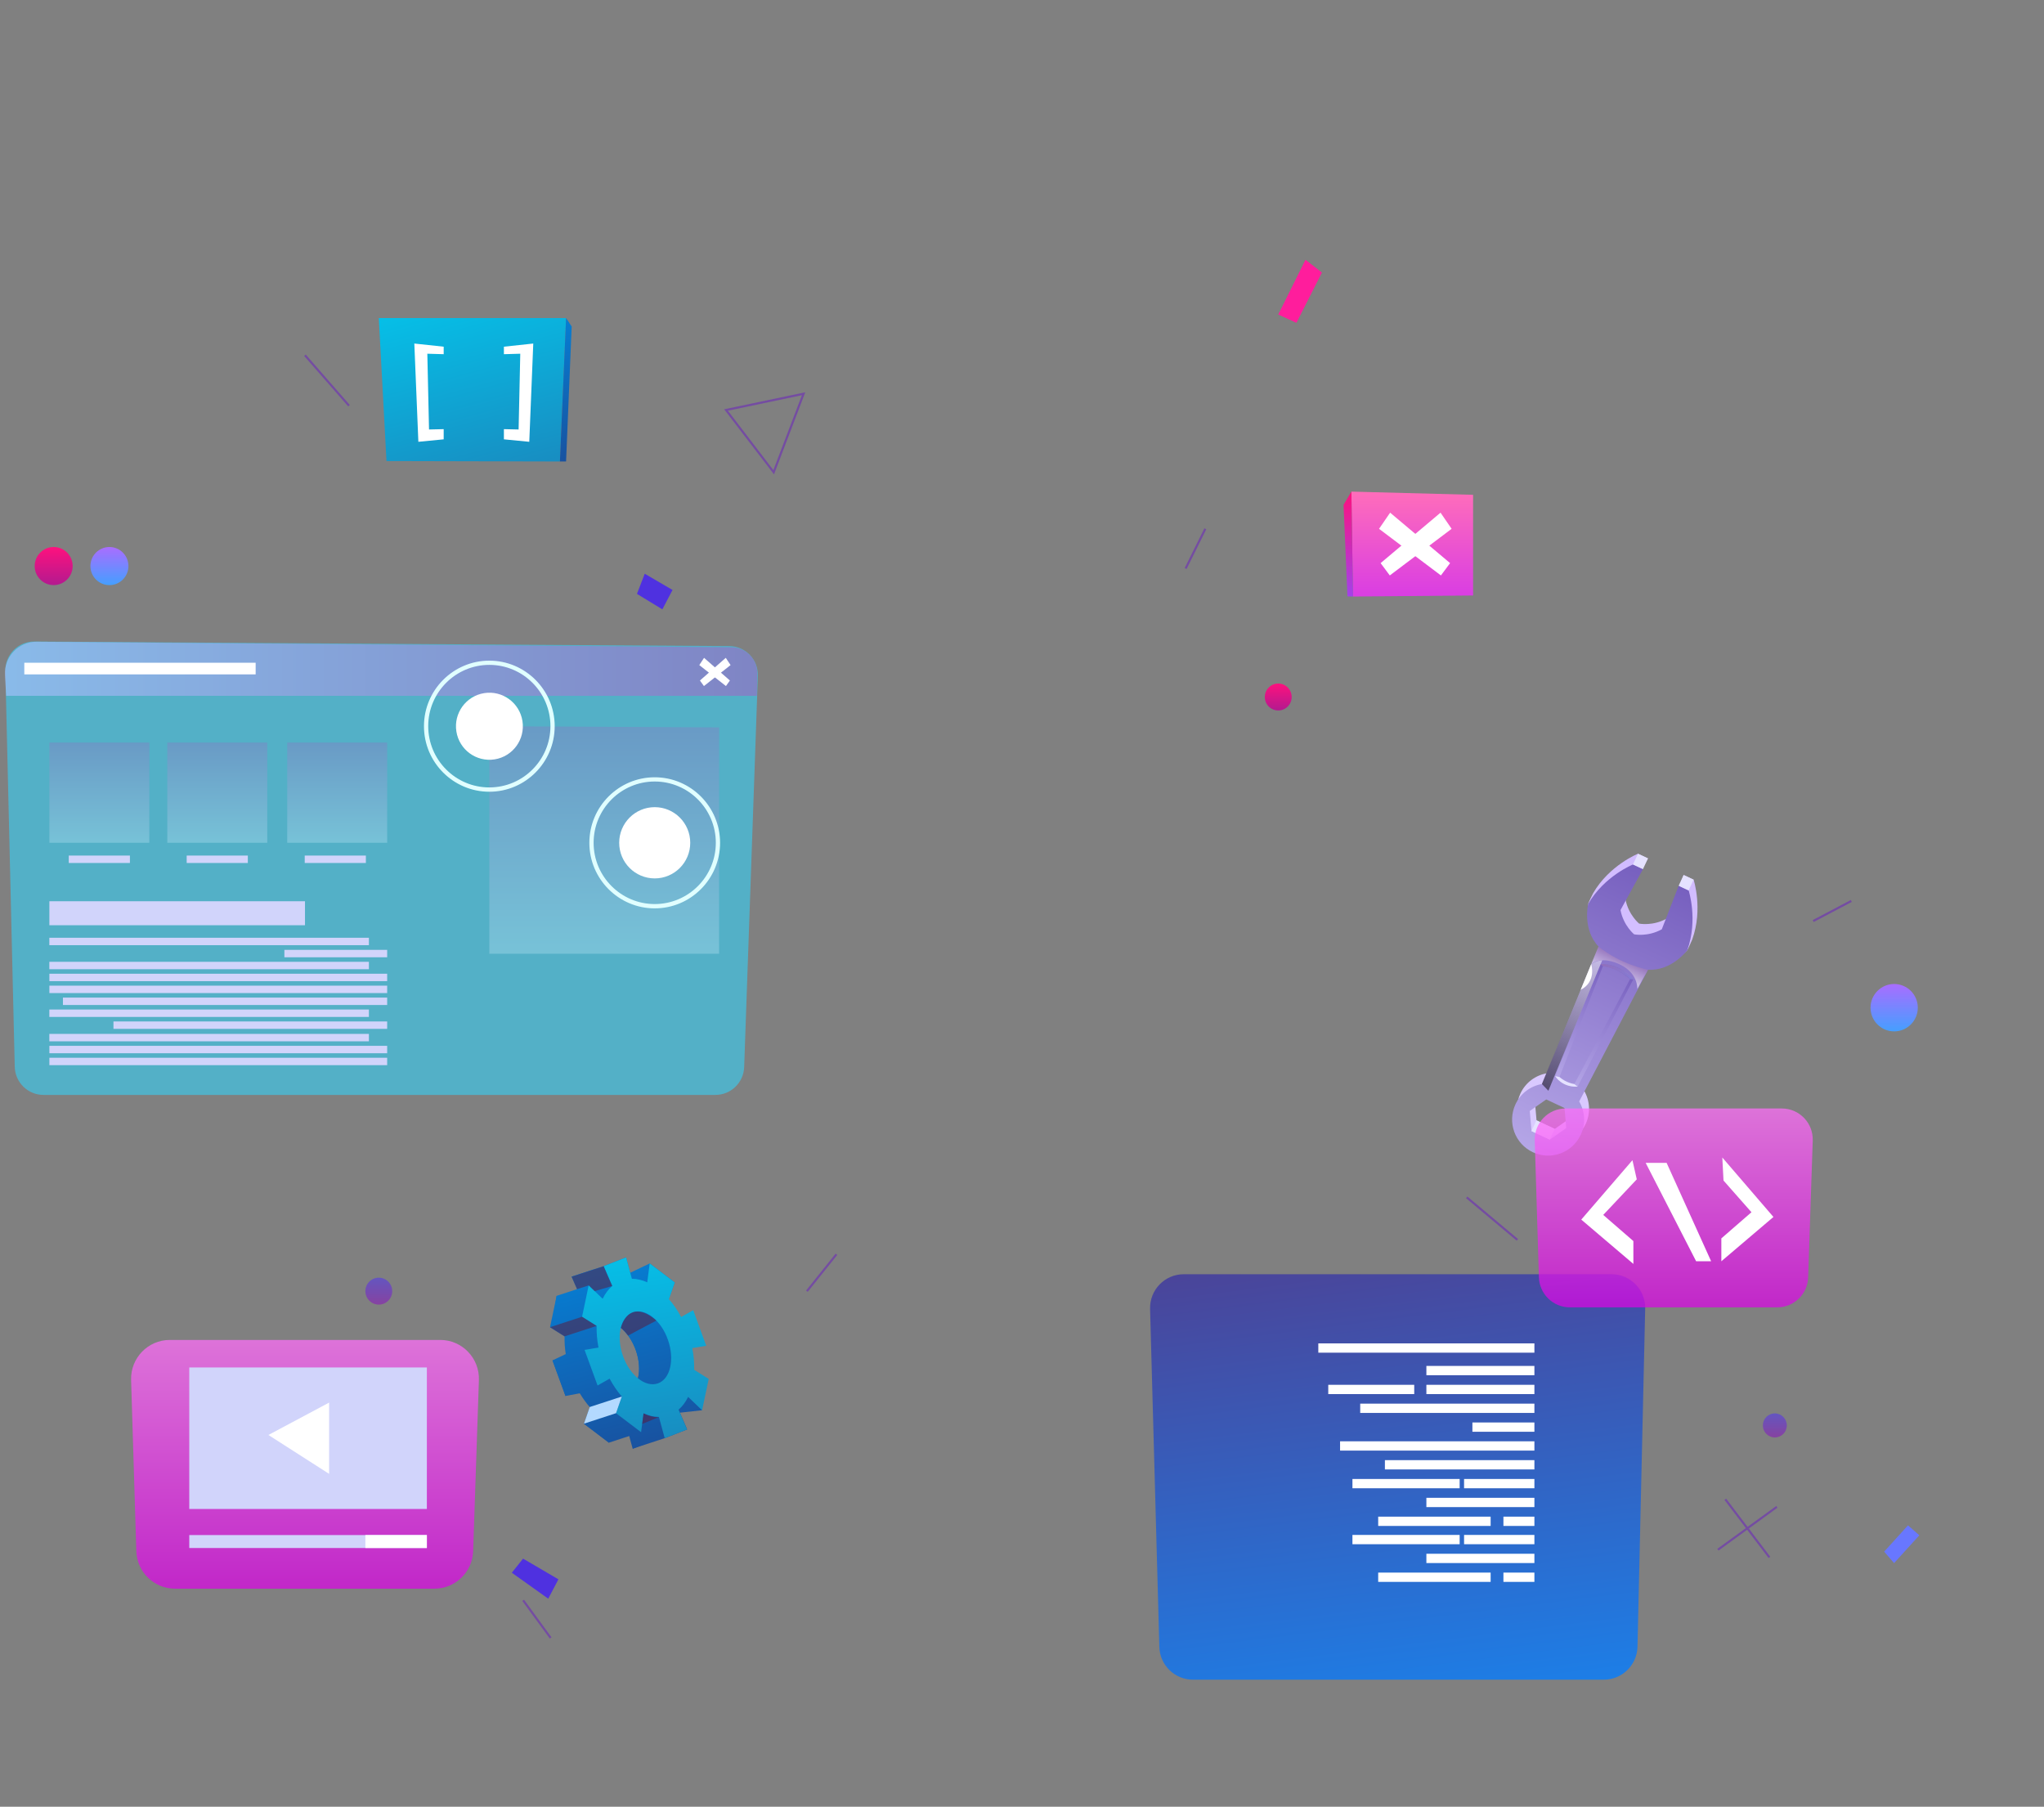 <svg width="887" height="784" viewBox="0 0 887 784" fill="none" xmlns="http://www.w3.org/2000/svg">
<rect x="0" y="0" width="887" height="784" fill="#808080" stroke="none"/>
<path d="M691.344 387.579C698.37 375.45 710.799 370.457 710.799 370.457L715.132 372.491L705.377 390.242C706.686 397.065 711.352 400.819 711.352 400.819L711.37 400.782C711.37 400.782 717.235 401.965 723.302 398.581L730.623 379.684L734.956 381.718C734.956 381.718 739.105 394.476 734.348 407.679C734.348 407.679 732.504 411.95 732.172 412.338C730.457 414.354 725.975 416.665 717.308 416.129L687.434 473.283C689.924 477.573 690.348 482.954 688.098 487.761C684.447 495.601 675.153 498.985 667.334 495.324C659.515 491.663 656.14 482.344 659.792 474.504C662.041 469.678 666.43 466.553 671.299 465.721L695.843 406.089C689.998 399.913 688.762 395.05 689.205 392.239C689.278 391.629 691.344 387.579 691.344 387.579ZM666.781 486.153L674.692 489.869L681.847 484.858L681.091 476.131L673.18 472.414L666.025 477.425L666.781 486.153Z" fill="url(#paint0_linear_53_182)"/>
<path d="M689.186 392.24C696.212 380.111 708.641 375.118 708.641 375.118L712.975 377.152L703.219 394.903C704.529 401.726 709.194 405.48 709.194 405.48L709.213 405.443C709.213 405.443 715.077 406.626 721.144 403.242L728.465 384.345L732.798 386.379C732.798 386.379 736.948 399.137 732.19 412.34C732.19 412.34 725.441 421.418 715.169 420.79L685.295 477.944C687.785 482.234 688.209 487.615 685.959 492.422C682.308 500.262 673.014 503.646 665.195 499.985C657.376 496.324 654.001 487.005 657.652 479.165C659.902 474.338 664.291 471.214 669.159 470.382L693.704 410.749C686.567 403.261 689.186 392.24 689.186 392.24ZM664.605 490.814L672.516 494.53L679.671 489.519L678.915 480.792L671.003 477.075L663.848 482.086L664.605 490.814Z" fill="url(#paint1_linear_53_182)"/>
<path d="M730.619 379.692L734.946 381.719L732.776 386.376L728.449 384.349L730.619 379.692Z" fill="#E5E2FF"/>
<path d="M710.817 370.451L715.145 372.478L712.974 377.136L708.647 375.108L710.817 370.451Z" fill="#E5E2FF"/>
<path d="M666.759 486.146L674.678 489.856L672.508 494.513L664.589 490.803L666.759 486.146Z" fill="#E5E2FF"/>
<path d="M708.751 425.023L684.613 471.527C678.269 471.823 674.876 466.96 674.876 466.96L694.515 418.348C703.33 418.034 708.751 425.023 708.751 425.023ZM676.738 467.348C677.439 467.958 678.509 468.772 679.855 469.4C680.924 469.9 682.049 470.232 683.193 470.399L707.368 424.857C706.188 423.803 704.16 422.249 701.56 421.029C699.605 420.123 697.613 419.531 695.585 419.254L676.738 467.348Z" fill="url(#paint2_linear_53_182)"/>
<path d="M676.739 467.349L674.876 466.961C674.876 466.961 677.642 471.879 684.613 471.528L683.193 470.4C683.193 470.4 679.744 469.993 676.739 467.349Z" fill="#E5E2FF"/>
<path opacity="0.62" d="M708.751 425.024L707.368 424.839C707.368 424.839 703.238 420.549 695.585 419.255L694.534 418.368C694.534 418.368 697.613 417.831 702.408 420.069C707.184 422.306 708.751 425.024 708.751 425.024Z" fill="url(#paint3_linear_53_182)"/>
<path opacity="0.62" d="M715.151 420.771C715.151 420.771 703.552 418.7 693.649 410.731L690.514 418.349C690.514 418.349 694.073 414.817 701.892 418.016C711.02 421.751 710.522 429.111 710.522 429.111L715.151 420.771Z" fill="url(#paint4_linear_53_182)"/>
<path opacity="0.5" d="M690.514 418.368C692.745 416.759 695.29 416.722 695.29 416.722L671.926 473.303L669.104 470.381L690.514 418.368Z" fill="url(#paint5_linear_53_182)"/>
<path d="M690.514 418.367C690.514 418.367 692.967 425.93 685.922 429.517L690.514 418.367Z" fill="white"/>
<path opacity="0.6" d="M328.873 293.297L322.935 463.041C322.695 469.771 317.181 475.115 310.469 475.115H18.865C12.098 475.115 6.565 469.697 6.399 462.911L2.324 291.189C2.158 284.126 7.838 278.338 14.882 278.375L316.499 280.354C323.525 280.391 329.131 286.252 328.873 293.297Z" fill="#36D1F7"/>
<path opacity="0.6" d="M328.449 301.932H2.675L2.158 292.983C1.697 285.069 8.004 278.412 15.915 278.468L317.421 280.853C323.71 280.909 328.762 286.104 328.633 292.41L328.449 301.932Z" fill="url(#paint6_linear_53_182)"/>
<path opacity="0.3" d="M312.055 315.634V413.856H212.346V315.116L312.055 315.634Z" fill="url(#paint7_linear_53_182)"/>
<path opacity="0.3" d="M72.602 322.217H115.975V365.706H72.602V322.217Z" fill="url(#paint8_linear_53_182)"/>
<path opacity="0.3" d="M21.429 322.217H64.801V365.706H21.429V322.217Z" fill="url(#paint9_linear_53_182)"/>
<path opacity="0.3" d="M124.642 322.217H168.014V365.706H124.642V322.217Z" fill="url(#paint10_linear_53_182)"/>
<path d="M21.428 391.076H132.35V401.486H21.428V391.076Z" fill="#D1D4FB"/>
<path d="M21.41 406.922H160.084V410.139H21.41V406.922Z" fill="#D1D4FB"/>
<path d="M132.239 371.254H158.775V374.471H132.239V371.254Z" fill="#D1D4FB"/>
<path d="M81.011 371.254H107.547V374.471H81.011V371.254Z" fill="#D1D4FB"/>
<path d="M29.838 371.254H56.374V374.471H29.838V371.254Z" fill="#D1D4FB"/>
<path d="M123.406 412.173H168.014V415.391H123.406V412.173Z" fill="#D1D4FB"/>
<path d="M21.41 417.351H160.084V420.568H21.41V417.351Z" fill="#D1D4FB"/>
<path d="M21.429 422.528H168.014V425.745H21.429V422.528Z" fill="#D1D4FB"/>
<path d="M21.429 427.705H168.014V430.923H21.429V427.705Z" fill="#D1D4FB"/>
<path d="M21.41 448.637H160.084V451.854H21.41V448.637Z" fill="#D1D4FB"/>
<path d="M21.429 453.814H168.014V457.031H21.429V453.814Z" fill="#D1D4FB"/>
<path d="M21.429 458.991H168.014V462.209H21.429V458.991Z" fill="#D1D4FB"/>
<path d="M27.311 432.883H168.014V436.1H27.311V432.883Z" fill="#D1D4FB"/>
<path d="M21.41 438.06H160.084V441.277H21.41V438.06Z" fill="#D1D4FB"/>
<path d="M49.237 443.237H168.014V446.455H49.237V443.237Z" fill="#D1D4FB"/>
<path d="M284.117 394.163C299.755 394.163 312.479 381.405 312.479 365.725C312.479 350.045 299.755 337.286 284.117 337.286C268.479 337.286 255.755 350.045 255.755 365.725C255.755 381.405 268.479 394.163 284.117 394.163ZM284.117 339.117C298.741 339.117 310.635 351.043 310.635 365.706C310.635 380.369 298.741 392.296 284.117 392.296C269.494 392.296 257.599 380.369 257.599 365.706C257.599 351.043 269.494 339.117 284.117 339.117Z" fill="#E0FFFF"/>
<path d="M284.117 381.165C275.603 381.165 268.7 374.244 268.7 365.706C268.7 357.169 275.603 350.248 284.117 350.248C292.631 350.248 299.533 357.169 299.533 365.706C299.533 374.244 292.631 381.165 284.117 381.165Z" fill="white"/>
<path d="M212.346 343.555C227.983 343.555 240.708 330.796 240.708 315.116C240.708 299.436 227.983 286.678 212.346 286.678C196.708 286.678 183.984 299.436 183.984 315.116C183.965 330.796 196.708 343.555 212.346 343.555ZM212.346 288.508C226.969 288.508 238.863 300.435 238.863 315.098C238.863 329.761 226.969 341.687 212.346 341.687C197.722 341.687 185.828 329.761 185.828 315.098C185.809 300.453 197.722 288.508 212.346 288.508Z" fill="#E0FFFF"/>
<path d="M198.047 317.4C196.801 309.461 202.21 302.013 210.127 300.764C218.045 299.515 225.473 304.938 226.718 312.877C227.964 320.816 222.555 328.264 214.638 329.513C206.72 330.762 199.292 325.339 198.047 317.4Z" fill="white"/>
<path d="M317.034 288.601L314.95 285.457L303.738 295.294L305.472 297.698L317.034 288.601Z" fill="white"/>
<path d="M303.461 288.601L305.527 285.457L316.739 295.294L315.024 297.698L303.461 288.601Z" fill="white"/>
<path d="M10.549 287.584H110.94V292.632H10.549V287.584Z" fill="white"/>
<path d="M639.249 214.712V258.406L587.136 258.849L586.435 213.326L639.249 214.712Z" fill="url(#paint11_linear_53_182)"/>
<path d="M586.435 213.326L583.042 219.058L584.738 258.794L587.136 258.849L586.435 213.326Z" fill="url(#paint12_linear_53_182)"/>
<path d="M629.937 229.468L625.123 222.46L599.122 244.353L603.105 249.697L629.937 229.468Z" fill="white"/>
<path d="M598.44 229.468L603.253 222.46L629.272 244.353L625.289 249.697L598.44 229.468Z" fill="white"/>
<path opacity="0.81" d="M517.688 728.861H695.991C703.921 728.861 710.412 722.5 710.596 714.55L713.934 567.901C714.119 559.691 707.535 552.923 699.329 552.923H513.686C505.462 552.923 498.86 559.728 499.081 567.975L503.101 714.623C503.304 722.556 509.777 728.861 517.688 728.861Z" fill="url(#paint13_linear_53_182)"/>
<path d="M572.088 582.934H665.859V586.965H572.088V582.934Z" fill="white"/>
<path d="M618.983 592.715H665.859V596.746H618.983V592.715Z" fill="white"/>
<path d="M618.983 600.906H665.859V604.937H618.983V600.906Z" fill="white"/>
<path d="M576.403 600.906H613.708V604.937H576.403V600.906Z" fill="white"/>
<path d="M590.27 609.079H665.859V613.11H590.27V609.079Z" fill="white"/>
<path d="M638.954 617.252H665.859V621.283H638.954V617.252Z" fill="white"/>
<path d="M586.896 641.771H633.422V645.801H586.896V641.771Z" fill="white"/>
<path d="M581.529 625.425H665.859V629.456H581.529V625.425Z" fill="white"/>
<path d="M600.984 633.598H665.859V637.629H600.984V633.598Z" fill="white"/>
<path d="M635.339 641.771H665.859V645.801H635.339V641.771Z" fill="white"/>
<path d="M618.983 649.943H665.859V653.974H618.983V649.943Z" fill="white"/>
<path d="M652.416 658.116H665.859V662.147H652.416V658.116Z" fill="white"/>
<path d="M598.071 658.116H646.865V662.147H598.071V658.116Z" fill="white"/>
<path d="M586.896 666.049H633.422V670.08H586.896V666.049Z" fill="white"/>
<path d="M635.339 666.049H665.859V670.08H635.339V666.049Z" fill="white"/>
<path d="M618.983 674.221H665.859V678.252H618.983V674.221Z" fill="white"/>
<path d="M652.416 682.394H665.859V686.425H652.416V682.394Z" fill="white"/>
<path d="M598.071 682.394H646.865V686.425H598.071V682.394Z" fill="white"/>
<path d="M39.242 245.629C39.242 250.196 42.931 253.894 47.486 253.894C52.04 253.894 55.728 250.196 55.728 245.629C55.728 241.062 52.04 237.363 47.486 237.363C42.931 237.363 39.242 241.062 39.242 245.629Z" fill="url(#paint14_linear_53_182)"/>
<path d="M811.725 437.265C811.725 442.941 816.317 447.546 821.978 447.546C827.64 447.546 832.231 442.941 832.231 437.265C832.231 431.588 827.64 426.984 821.978 426.984C816.317 426.984 811.725 431.588 811.725 437.265Z" fill="url(#paint15_linear_53_182)"/>
<path d="M23.291 253.894C18.739 253.894 15.048 250.193 15.048 245.629C15.048 241.064 18.739 237.363 23.291 237.363C27.844 237.363 31.534 241.064 31.534 245.629C31.534 250.193 27.844 253.894 23.291 253.894Z" fill="url(#paint16_linear_53_182)"/>
<path d="M554.698 308.293C551.48 308.293 548.871 305.677 548.871 302.45C548.871 299.223 551.48 296.607 554.698 296.607C557.916 296.607 560.525 299.223 560.525 302.45C560.525 305.677 557.916 308.293 554.698 308.293Z" fill="url(#paint17_linear_53_182)"/>
<path d="M164.381 566.107C161.163 566.107 158.554 563.491 158.554 560.264C158.554 557.037 161.163 554.421 164.381 554.421C167.6 554.421 170.208 557.037 170.208 560.264C170.208 563.491 167.6 566.107 164.381 566.107Z" fill="url(#paint18_linear_53_182)"/>
<path d="M770.196 623.742C767.324 623.742 764.996 621.408 764.996 618.528C764.996 615.648 767.324 613.314 770.196 613.314C773.068 613.314 775.396 615.648 775.396 618.528C775.396 621.408 773.068 623.742 770.196 623.742Z" fill="url(#paint19_linear_53_182)"/>
<path opacity="0.73" d="M681.239 567.296H771.23C778.477 567.296 784.415 561.545 784.655 554.278L786.646 494.923C786.905 487.305 780.819 481 773.222 481H679.432C671.853 481 665.767 487.287 666.007 494.886L667.814 554.241C668.035 561.508 673.973 567.296 681.239 567.296Z" fill="url(#paint20_linear_53_182)"/>
<path d="M747.404 502.278L769.588 528.072L746.98 547.302V537.373L760.055 526.02L747.921 512.263L747.404 502.278Z" fill="white"/>
<path d="M708.402 503.443L686.199 529.218L708.807 548.449V538.538L695.733 527.184L710.283 511.745L708.402 503.443Z" fill="white"/>
<path d="M742.554 547.302L723.228 504.589H714.137L736.045 547.302H742.554Z" fill="white"/>
<path opacity="0.73" d="M75.939 689.365H188.52C197.574 689.365 205.006 682.172 205.32 673.094L207.828 598.854C208.141 589.331 200.543 581.436 191.028 581.436H73.689C64.211 581.436 56.613 589.294 56.89 598.798L59.158 673.038C59.416 682.135 66.848 689.365 75.939 689.365Z" fill="url(#paint21_linear_53_182)"/>
<path d="M82.135 593.381H185.238V654.788H82.135V593.381Z" fill="#D1D4FB"/>
<path d="M142.824 608.617V639.552L116.472 622.67L142.824 608.617Z" fill="white"/>
<path d="M82.135 666.104H185.238V671.725H82.135V666.104Z" fill="#D1D4FB"/>
<path d="M158.554 666.104H185.238V671.725H158.554V666.104Z" fill="white"/>
<path fill-rule="evenodd" clip-rule="evenodd" d="M260.789 573.984L266.174 589.424C263.187 580.881 258.909 575.352 260.789 573.984ZM266.156 589.405L271.54 604.845C270.194 604.438 269.143 597.948 266.156 589.405ZM260.789 573.984L266.174 589.424C263.187 580.881 258.909 575.352 260.789 573.984ZM266.156 589.405L271.54 604.845C270.194 604.438 269.143 597.948 266.156 589.405ZM250.629 602.792L245.41 605.769L239.767 590.33L245.816 589.313C245.705 588.74 245.594 588.166 245.521 587.593C245.078 584.949 244.93 582.36 245.004 579.901L238.679 575.926L241.556 562.317L247.623 568.123C248.471 566.385 249.504 564.868 250.721 563.592C251.053 563.223 251.403 562.89 251.772 562.575L248.065 553.996L257.931 550.779L260.292 559.432C262.504 559.432 264.736 559.987 266.967 561.004L268.055 552.831L278.917 561.078L276.409 568.326C278.364 570.563 280.152 573.152 281.701 576.055L286.938 573.097L292.581 588.536L286.533 589.553C287.178 592.808 287.418 595.969 287.326 598.965L293.651 602.94L290.774 616.549L284.707 610.743C283.619 612.962 282.236 614.848 280.558 616.291L284.265 624.889L274.565 628.679L273.071 623.206L272.057 619.471C269.844 619.471 267.594 618.916 265.363 617.918L264.293 626.091L253.432 617.844L255.94 610.595C254.409 608.839 252.971 606.86 251.661 604.678C251.292 604.013 250.961 603.403 250.629 602.792ZM266.156 589.405C269.143 597.929 266.156 606.731 271.54 604.845C276.944 602.94 278.917 594.49 275.929 585.985C272.942 577.46 266.156 572.098 260.771 573.984C255.368 575.87 263.187 580.881 266.156 589.405ZM260.789 573.984L266.174 589.424C263.187 580.881 258.909 575.352 260.789 573.984ZM266.156 589.405L271.54 604.845C270.194 604.438 269.143 597.948 266.156 589.405Z" fill="url(#paint22_linear_53_182)"/>
<path fill-rule="evenodd" clip-rule="evenodd" d="M245.391 605.751L239.748 590.311L245.502 587.575L246.424 587.131L245.815 578.625L239.435 575.5L241.537 562.298L255.46 557.749L252.897 563.87L248.047 553.959L257.913 550.741L261.969 549.41L271.688 545.62L273.495 552.276L281.959 548.245L292.821 556.492L289.52 565.405L299.681 593.621L304.697 611.945L295.052 612.999L298.187 620.266L288.469 624.057L274.565 628.605L276.796 624.131L278.197 621.449L273.052 623.132L264.275 625.998L253.413 617.751L260.125 609.819L251.643 604.586L245.391 605.751ZM275.948 585.985C272.96 577.46 266.174 572.098 260.789 573.984L266.174 589.424L271.559 604.863C276.962 602.94 278.935 594.49 275.948 585.985Z" fill="url(#paint23_linear_53_182)"/>
<path fill-rule="evenodd" clip-rule="evenodd" d="M259.314 601.201L253.671 585.761L259.72 584.744C259.074 581.49 258.835 578.328 258.908 575.351L252.583 571.375L255.46 557.766L261.527 563.572C262.597 561.353 263.998 559.467 265.676 558.025L261.97 549.446L271.688 545.655L274.196 554.882C276.409 554.9 278.659 555.436 280.871 556.435L281.941 548.262L292.803 556.49L290.295 563.739C292.249 565.976 294.038 568.583 295.587 571.486L300.824 568.528L306.467 583.967L300.419 584.984C301.064 588.239 301.304 591.401 301.23 594.378L307.555 598.353L304.678 611.962L298.611 606.156C297.542 608.375 296.14 610.261 294.462 611.703L298.169 620.283L288.451 624.073L285.943 614.847C283.73 614.828 281.48 614.292 279.267 613.293L278.197 621.466L267.336 613.238L269.844 605.99C267.889 603.752 266.1 601.145 264.551 598.242L259.314 601.201ZM285.482 600.295C290.885 598.39 292.839 589.958 289.871 581.434C286.902 572.91 280.097 567.548 274.694 569.434C269.291 571.338 267.336 579.77 270.305 588.294C273.274 596.818 280.078 602.181 285.482 600.295Z" fill="url(#paint24_linear_53_182)"/>
<path opacity="0.5" fill-rule="evenodd" clip-rule="evenodd" d="M238.679 575.907L252.584 571.377L258.909 575.353L245.004 579.883L238.679 575.907Z" fill="#601734"/>
<path fill-rule="evenodd" clip-rule="evenodd" d="M253.413 617.77L267.336 613.221L269.844 605.991L255.921 610.54L253.413 617.77Z" fill="#B3D9FF"/>
<path opacity="0.5" fill-rule="evenodd" clip-rule="evenodd" d="M265.694 558.027L258.06 560.246L255.478 557.768L250.407 559.414L248.065 553.977L261.969 549.447L265.694 558.027Z" fill="#601734"/>
<path opacity="0.5" fill-rule="evenodd" clip-rule="evenodd" d="M285.961 614.867L278.677 617.899L279.285 613.295C279.267 613.295 283.195 615.384 285.961 614.867Z" fill="#601734"/>
<path opacity="0.5" fill-rule="evenodd" clip-rule="evenodd" d="M284.836 573.023L272.573 579.531C272.573 579.531 270.803 577.146 269.42 576.185C269.402 576.185 272.61 562.612 284.836 573.023Z" fill="#601734"/>
<path d="M566.518 112.718L554.698 136.479L562.59 140.085L573.655 118.266L566.518 112.718Z" fill="#FF1D9C"/>
<path d="M832.895 666.215L821.941 678.271L817.645 673.297L827.99 661.888L832.895 666.215Z" fill="#6877FF"/>
<path d="M276.409 257.703L287.436 264.415L291.844 256.002L279.783 248.957L276.409 257.703Z" fill="#4F31E0"/>
<path d="M222.101 682.45L237.904 693.711L242.33 685.316L226.987 676.33L222.101 682.45Z" fill="#4F31E0"/>
<path fill-rule="evenodd" clip-rule="evenodd" d="M242.976 200.253L245.649 138.014H164.381L167.719 200.068L242.976 200.253Z" fill="url(#paint25_linear_53_182)"/>
<path fill-rule="evenodd" clip-rule="evenodd" d="M245.649 138.014L248.083 141.675L245.649 200.253H242.975L245.649 138.014Z" fill="url(#paint26_linear_53_182)"/>
<path d="M218.67 150.439L231.413 149.071L229.68 191.71L218.67 190.638V186.218L225.051 186.366L225.77 153.49L218.67 153.694V150.439Z" fill="white"/>
<path d="M192.54 150.439L179.798 149.071L181.549 191.71L192.54 190.638V186.218L186.178 186.366L185.44 153.49L192.54 153.694V150.439Z" fill="white"/>
<path d="M335.88 205.855L349.452 170.224L314.249 177.602L335.88 205.855ZM347.995 171.481L335.603 203.988L315.872 178.212L347.995 171.481Z" fill="#744CA2"/>
<path d="M227.407 694.158L239.334 710.473L238.591 711.019L226.664 694.705L227.407 694.158Z" fill="#744CA2"/>
<path d="M350.522 560.56L363.338 544.566L362.619 543.992L349.803 559.987L350.522 560.56Z" fill="#744CA2"/>
<path d="M745.763 672.835L771.34 654.233L770.805 653.494L745.228 672.095L745.763 672.835Z" fill="#744CA2"/>
<path d="M749.068 650.307L768.211 675.504L767.478 676.064L748.335 650.867L749.068 650.307Z" fill="#744CA2"/>
<path d="M803.176 390.539L803.605 391.357L787.053 400.078L786.624 399.259L803.176 390.539Z" fill="#744CA2"/>
<path d="M151.122 176.345L151.804 175.734L132.681 153.86L131.999 154.47L151.122 176.345Z" fill="#744CA2"/>
<path d="M522.65 229.247L523.476 229.659L514.925 246.893L514.1 246.481L522.65 229.247Z" fill="#744CA2"/>
<path d="M636.783 519.217L658.763 537.653L658.171 538.362L636.191 519.926L636.783 519.217Z" fill="#744CA2"/>
<defs>
<linearGradient id="paint0_linear_53_182" x1="667.309" y1="495.326" x2="723.126" y2="376.183" gradientUnits="userSpaceOnUse">
<stop stop-color="#DBCCFF"/>
<stop offset="1" stop-color="#D1BBFF"/>
</linearGradient>
<linearGradient id="paint1_linear_53_182" x1="665.148" y1="499.983" x2="720.965" y2="380.84" gradientUnits="userSpaceOnUse">
<stop stop-color="#B5A6E7"/>
<stop offset="1" stop-color="#7760BF"/>
</linearGradient>
<linearGradient id="paint2_linear_53_182" x1="678.964" y1="470.333" x2="702.491" y2="420.112" gradientUnits="userSpaceOnUse">
<stop stop-color="#B5A6E7"/>
<stop offset="1" stop-color="#7760BF"/>
</linearGradient>
<linearGradient id="paint3_linear_53_182" x1="709.033" y1="424.403" x2="694.79" y2="417.767" gradientUnits="userSpaceOnUse">
<stop stop-color="#8B8BE0"/>
<stop offset="1" stop-color="#A177B7"/>
</linearGradient>
<linearGradient id="paint4_linear_53_182" x1="700.376" y1="424.382" x2="704.418" y2="415.754" gradientUnits="userSpaceOnUse">
<stop stop-color="white"/>
<stop offset="1" stop-color="#A177B7"/>
</linearGradient>
<linearGradient id="paint5_linear_53_182" x1="669.047" y1="471.94" x2="694.984" y2="416.576" gradientUnits="userSpaceOnUse">
<stop/>
<stop offset="1" stop-color="white"/>
</linearGradient>
<linearGradient id="paint6_linear_53_182" x1="328.622" y1="290.202" x2="2.113" y2="290.202" gradientUnits="userSpaceOnUse">
<stop stop-color="#9D68C2"/>
<stop offset="1" stop-color="#AEC2FF"/>
</linearGradient>
<linearGradient id="paint7_linear_53_182" x1="262.202" y1="413.855" x2="262.202" y2="315.111" gradientUnits="userSpaceOnUse">
<stop stop-color="#CCEDFF"/>
<stop offset="1" stop-color="#9D68C2"/>
</linearGradient>
<linearGradient id="paint8_linear_53_182" x1="94.283" y1="365.713" x2="94.283" y2="322.218" gradientUnits="userSpaceOnUse">
<stop stop-color="#CCEDFF"/>
<stop offset="1" stop-color="#9D68C2"/>
</linearGradient>
<linearGradient id="paint9_linear_53_182" x1="43.103" y1="365.713" x2="43.103" y2="322.218" gradientUnits="userSpaceOnUse">
<stop stop-color="#CCEDFF"/>
<stop offset="1" stop-color="#9D68C2"/>
</linearGradient>
<linearGradient id="paint10_linear_53_182" x1="146.318" y1="365.713" x2="146.318" y2="322.218" gradientUnits="userSpaceOnUse">
<stop stop-color="#CCEDFF"/>
<stop offset="1" stop-color="#9D68C2"/>
</linearGradient>
<linearGradient id="paint11_linear_53_182" x1="612.846" y1="258.845" x2="612.846" y2="213.317" gradientUnits="userSpaceOnUse">
<stop stop-color="#D93DE3"/>
<stop offset="1" stop-color="#FF6DBA"/>
</linearGradient>
<linearGradient id="paint12_linear_53_182" x1="585.093" y1="258.845" x2="585.093" y2="213.317" gradientUnits="userSpaceOnUse">
<stop stop-color="#A242EA"/>
<stop offset="1" stop-color="#FE117E"/>
</linearGradient>
<linearGradient id="paint13_linear_53_182" x1="620.724" y1="738.458" x2="596.04" y2="542.448" gradientUnits="userSpaceOnUse">
<stop stop-color="#067EFF"/>
<stop offset="1" stop-color="#3E37A0"/>
</linearGradient>
<linearGradient id="paint14_linear_53_182" x1="47.487" y1="253.891" x2="47.487" y2="237.365" gradientUnits="userSpaceOnUse">
<stop stop-color="#459FFF"/>
<stop offset="1" stop-color="#A96DFF"/>
</linearGradient>
<linearGradient id="paint15_linear_53_182" x1="821.986" y1="447.542" x2="821.986" y2="426.975" gradientUnits="userSpaceOnUse">
<stop stop-color="#459FFF"/>
<stop offset="1" stop-color="#A96DFF"/>
</linearGradient>
<linearGradient id="paint16_linear_53_182" x1="23.283" y1="253.891" x2="23.283" y2="237.365" gradientUnits="userSpaceOnUse">
<stop stop-color="#B31A8F"/>
<stop offset="1" stop-color="#FE117E"/>
</linearGradient>
<linearGradient id="paint17_linear_53_182" x1="554.692" y1="308.285" x2="554.692" y2="296.6" gradientUnits="userSpaceOnUse">
<stop stop-color="#B31A8F"/>
<stop offset="1" stop-color="#FE117E"/>
</linearGradient>
<linearGradient id="paint18_linear_53_182" x1="164.381" y1="566.113" x2="164.381" y2="554.428" gradientUnits="userSpaceOnUse">
<stop stop-color="#8642A0"/>
<stop offset="1" stop-color="#6456C0"/>
</linearGradient>
<linearGradient id="paint19_linear_53_182" x1="770.199" y1="623.747" x2="770.199" y2="613.301" gradientUnits="userSpaceOnUse">
<stop stop-color="#8642A0"/>
<stop offset="1" stop-color="#6456C0"/>
</linearGradient>
<linearGradient id="paint20_linear_53_182" x1="726.321" y1="567.298" x2="726.321" y2="481.016" gradientUnits="userSpaceOnUse">
<stop stop-color="#D906E3"/>
<stop offset="1" stop-color="#FF6DF9"/>
</linearGradient>
<linearGradient id="paint21_linear_53_182" x1="132.342" y1="689.368" x2="132.342" y2="581.431" gradientUnits="userSpaceOnUse">
<stop stop-color="#D906E3"/>
<stop offset="1" stop-color="#FF6DF9"/>
</linearGradient>
<linearGradient id="paint22_linear_53_182" x1="272.016" y1="629.011" x2="260.343" y2="550.406" gradientUnits="userSpaceOnUse">
<stop stop-color="#1852A0"/>
<stop offset="1" stop-color="#067ED3"/>
</linearGradient>
<linearGradient id="paint23_linear_53_182" x1="280.678" y1="626.981" x2="259.599" y2="548.906" gradientUnits="userSpaceOnUse">
<stop stop-color="#1852A0"/>
<stop offset="1" stop-color="#067ED3"/>
</linearGradient>
<linearGradient id="paint24_linear_53_182" x1="290.528" y1="623.758" x2="278.082" y2="544.634" gradientUnits="userSpaceOnUse">
<stop stop-color="#188DC1"/>
<stop offset="1" stop-color="#06BFE7"/>
</linearGradient>
<linearGradient id="paint25_linear_53_182" x1="216.953" y1="207.275" x2="195.952" y2="129.489" gradientUnits="userSpaceOnUse">
<stop stop-color="#188DC1"/>
<stop offset="1" stop-color="#06BFE7"/>
</linearGradient>
<linearGradient id="paint26_linear_53_182" x1="252.872" y1="198.298" x2="237.21" y2="140.291" gradientUnits="userSpaceOnUse">
<stop stop-color="#1852A0"/>
<stop offset="1" stop-color="#067ED3"/>
</linearGradient>
</defs>
</svg>
